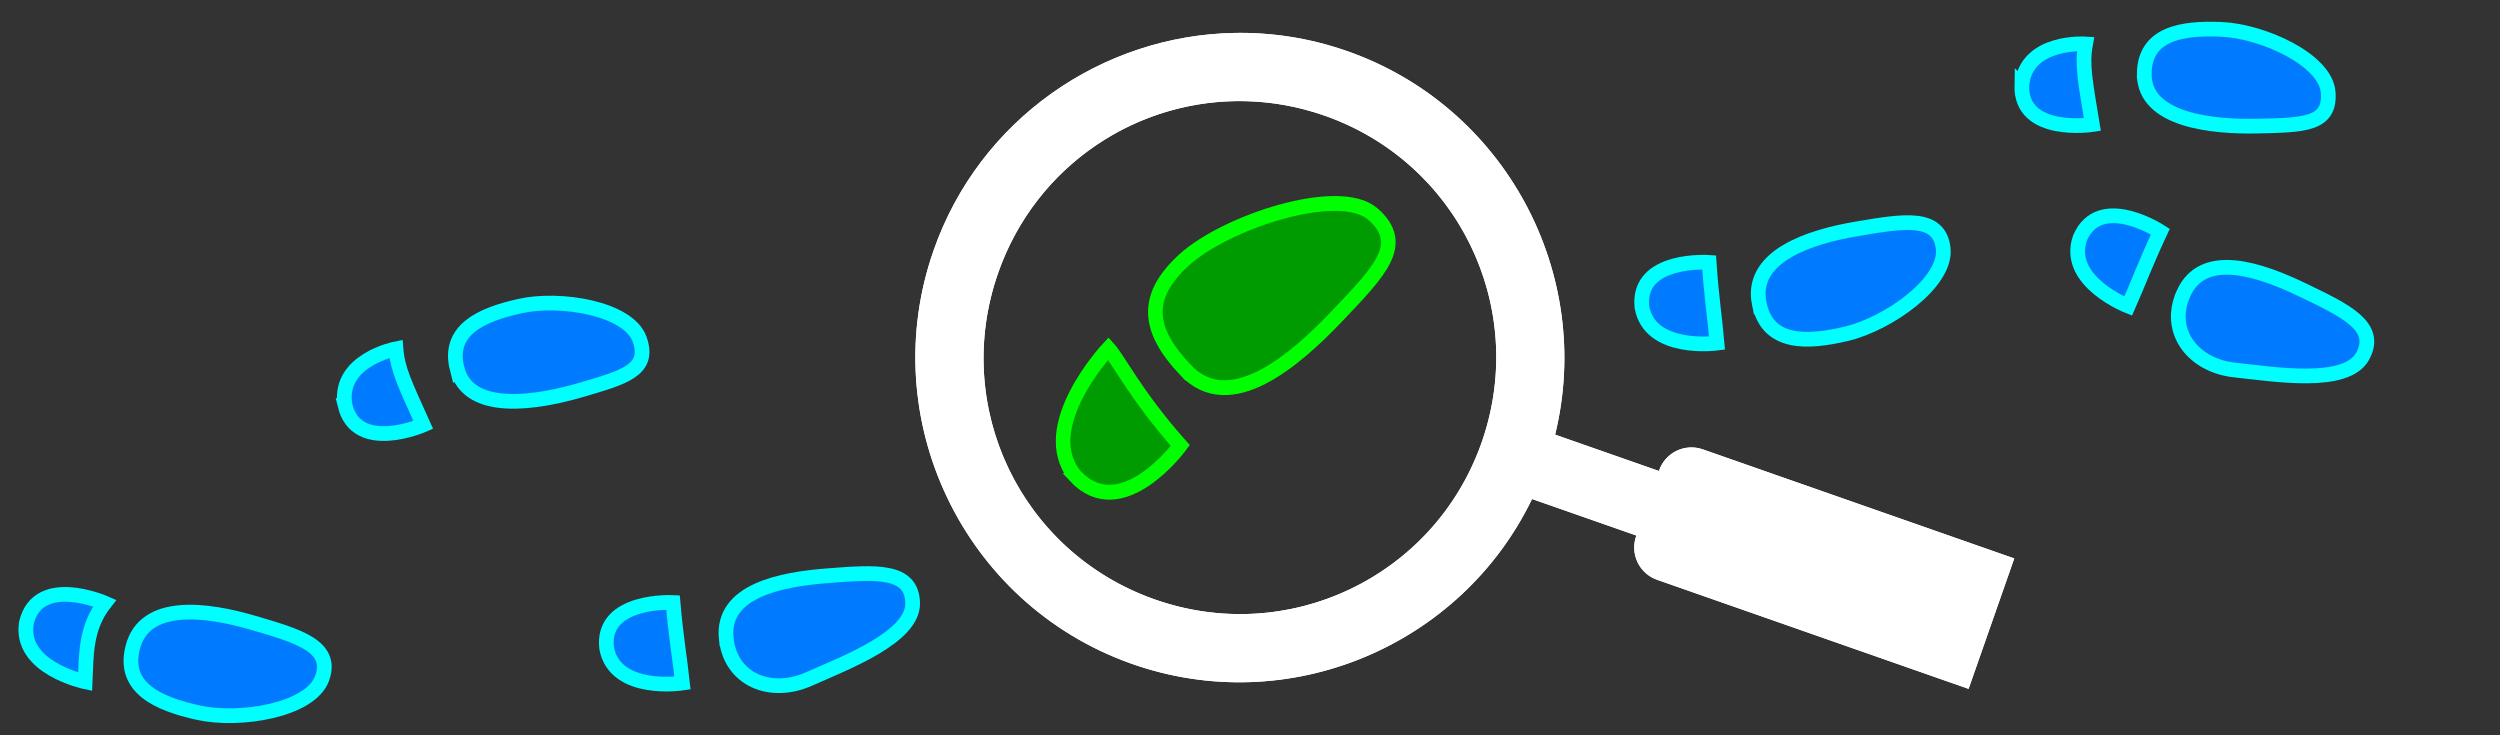 <svg version="1.1" viewBox="0 0 1700 500" xmlns="http://www.w3.org/2000/svg"><rect x="0" y="0" width="1700" height="500" fill="#333333" stroke="none"/><defs><clipPath id="a"><path d="m839.32 22.406c-89.669 1.693-173.14 58.433-204.46 147.83-40.079 114.43 20.02 240.37 134.25 280.98 106.9 38.004 224.33-11.832 272.68-111.9l70.945 24.844a23.246 23.246 0 0 0 14.371 30.189l211.53 74.08 31.06-88.689-211.53-74.08a23.246 23.246 0 0 0-30.086 14.619l-70.602-24.725c26.814-109.46-33.958-223.73-142.39-261.14-25.069-8.649-50.662-12.49-75.77-12.016zm9.164 46.43c17.088.554 34.398 3.653 51.443 9.533 90.915 31.364 139.12 129.76 108.15 220.87a23.246 23.246 0 0 0-.162.543l-.902 2.5c-32.649 90.529-131.71 137.35-222.33 105.13-90.612-32.213-137.76-130.98-105.94-221.81 25.848-73.801 95.697-119.17 169.74-116.77z" color="#000000" color-rendering="auto" dominant-baseline="auto" fill="#65ffff" image-rendering="auto" shape-rendering="auto" solid-color="#000000" style="font-feature-settings:normal;font-variant-alternates:normal;font-variant-caps:normal;font-variant-ligatures:normal;font-variant-numeric:normal;font-variant-position:normal;isolation:auto;mix-blend-mode:normal;shape-padding:0;text-decoration-color:#000000;text-decoration-line:none;text-decoration-style:solid;text-indent:0;text-orientation:mixed;text-transform:none;white-space:normal"/></clipPath></defs><g transform="matrix(.565 -.328 .321 .576 645.63 228.24)" fill="#009b00" stroke="#0f0" stroke-width="15.238"><g transform="matrix(-.186 -.982 -.982 .186 539.53 273.95)" fill="#009b00" stroke="#0f0" stroke-width="15.238"><path d="m175.08 472.36c65.424-.921 76.828-111.26 76.828-111.26-14.961-.702-55.821 9.303-124.74 7.139 0 0-23.037 100.44 47.916 104.13z"/><path d="m182.59 313.98c-66.461-4.272-66.625-93.367-60.412-157.27 6.213-63.904 9.091-102.94 55.244-95.844 46.153 7.101 94.207 123.14 92.432 181.72-1.711 56.458-30.285 75.061-87.265 71.398z"/></g></g><g fill="#007aff" stroke="#0ff"><g><path d="m18.002 423.29c-5.4 30.826 39.901 40.319 39.901 40.319.817-18.202.047-36.558 13.301-53.551 0 0-45.144-19.781-53.202 13.232z" stroke-width="10"/><path d="m90.262 440.26c8.236-32.028 51.091-25.745 81.692-16.799s54.872 15.795 47.136 37.654c-7.736 21.859-55.892 29.769-84.306 23.48-27.386-6.061-51.584-16.876-44.522-44.336z" stroke-width="10"/><g transform="matrix(-.089 -.47 -.47 .089 472.22 315.96)" stroke-width="20.908"><path d="m175.08 472.36c65.424-.921 65.707-86.125 65.707-86.125-29.683 3.244-52.019-3.225-113.62-18.001 0 0-23.037 100.44 47.916 104.13z"/><path d="m196.64 306.12c-66.461-4.272-68.557-102.97-62.345-166.87 6.213-63.905 9.091-102.94 55.244-95.844 46.153 7.101 79.881 99.407 78.105 157.99-1.711 56.458-14.025 108.39-71.005 104.73z"/></g><path d="m412.53 440.83c5.818 30.75 51.557 23.656 51.557 23.656-1.701-16.089-4.46-31.612-6.439-54.801 0 0-49.22-2.589-45.118 31.145z" stroke-width="10"/><path d="m493.85 434.39c-3.588-32.875 37.578-40.509 69.368-42.929 31.791-2.42 56.917-4.572 57.387 18.612.47 23.183-45.49 40.543-70.609 51.704-25.632 11.388-53.07.8-56.146-27.386z" stroke-width="10"/><g transform="matrix(.035 -.477 -.477 -.035 1594 158.25)" stroke-width="20.908"><path d="m175.08 472.36c65.424-.921 65.707-86.125 65.707-86.125-29.683 3.244-52.019-3.225-113.62-18.001 0 0-23.037 100.44 47.916 104.13z"/><path d="m204.58 299.93c-66.461-4.272-68.557-102.97-62.345-166.87 6.213-63.904 9.091-102.94 55.244-95.844 46.153 7.101 79.881 99.407 78.105 157.99-1.711 56.458-14.025 108.39-71.005 104.73z"/></g></g><g stroke-width="10"><path d="m1414.4 161.84c-10.378 29.524 32.756 46.312 32.756 46.312 6.592-14.775 11.986-29.59 21.896-50.648 0 0-41.293-26.911-54.652 4.336z"/><path d="m1484.7 199.77c13.373-30.246 52.821-16.218 81.543-2.378 28.722 13.84 51.543 24.573 40.329 44.869-11.214 20.296-59.685 12.282-87.014 9.349-27.888-2.993-46.323-25.908-34.858-51.839z"/><path d="m1116.5 208.69c5.226 30.856 51.093 24.643 51.093 24.643-1.392-16.119-3.852-31.692-5.385-54.915 0 0-49.161-3.534-45.708 30.272z"/></g><g transform="matrix(.125 .462 -.462 .125 1329.7 77.156)" stroke-width="20.908"><path d="m187.98 339.66c-69-4.435-72.796-94.911-66.346-161.26 6.45-66.346 11.058-118.87 58.974-111.5 47.916 7.372 82.932 103.2 81.089 164.02-1.776 58.615-14.561 112.54-73.718 108.73z" fill="#007aff" stroke="#0ff" stroke-width="20.908"/></g></g><path d="m839.32 22.406c-89.669 1.693-173.14 58.433-204.46 147.83-40.079 114.43 20.02 240.37 134.25 280.98 106.9 38.004 224.33-11.832 272.68-111.9l70.945 24.844a23.246 23.246 0 0 0 14.371 30.189l211.53 74.08 31.06-88.689-211.53-74.08a23.246 23.246 0 0 0-30.086 14.619l-70.602-24.725c26.814-109.46-33.958-223.73-142.39-261.14-25.069-8.649-50.662-12.49-75.77-12.016zm9.164 46.43c17.088.554 34.398 3.653 51.443 9.533 90.915 31.364 139.12 129.76 108.15 220.87a23.246 23.246 0 0 0-.162.543l-.902 2.5c-32.649 90.529-131.71 137.35-222.33 105.13-90.612-32.213-137.76-130.98-105.94-221.81 25.848-73.801 95.697-119.17 169.74-116.77z" clip-path="url(#a)" color="#000000" color-rendering="auto" dominant-baseline="auto" fill="#fff" image-rendering="auto" shape-rendering="auto" solid-color="#000000" stroke="#fff" stroke-linecap="round" stroke-width="20" style="font-feature-settings:normal;font-variant-alternates:normal;font-variant-caps:normal;font-variant-ligatures:normal;font-variant-numeric:normal;font-variant-position:normal;isolation:auto;mix-blend-mode:normal;shape-padding:0;text-decoration-color:#000000;text-decoration-line:none;text-decoration-style:solid;text-indent:0;text-orientation:mixed;text-transform:none;white-space:normal"/></svg>
